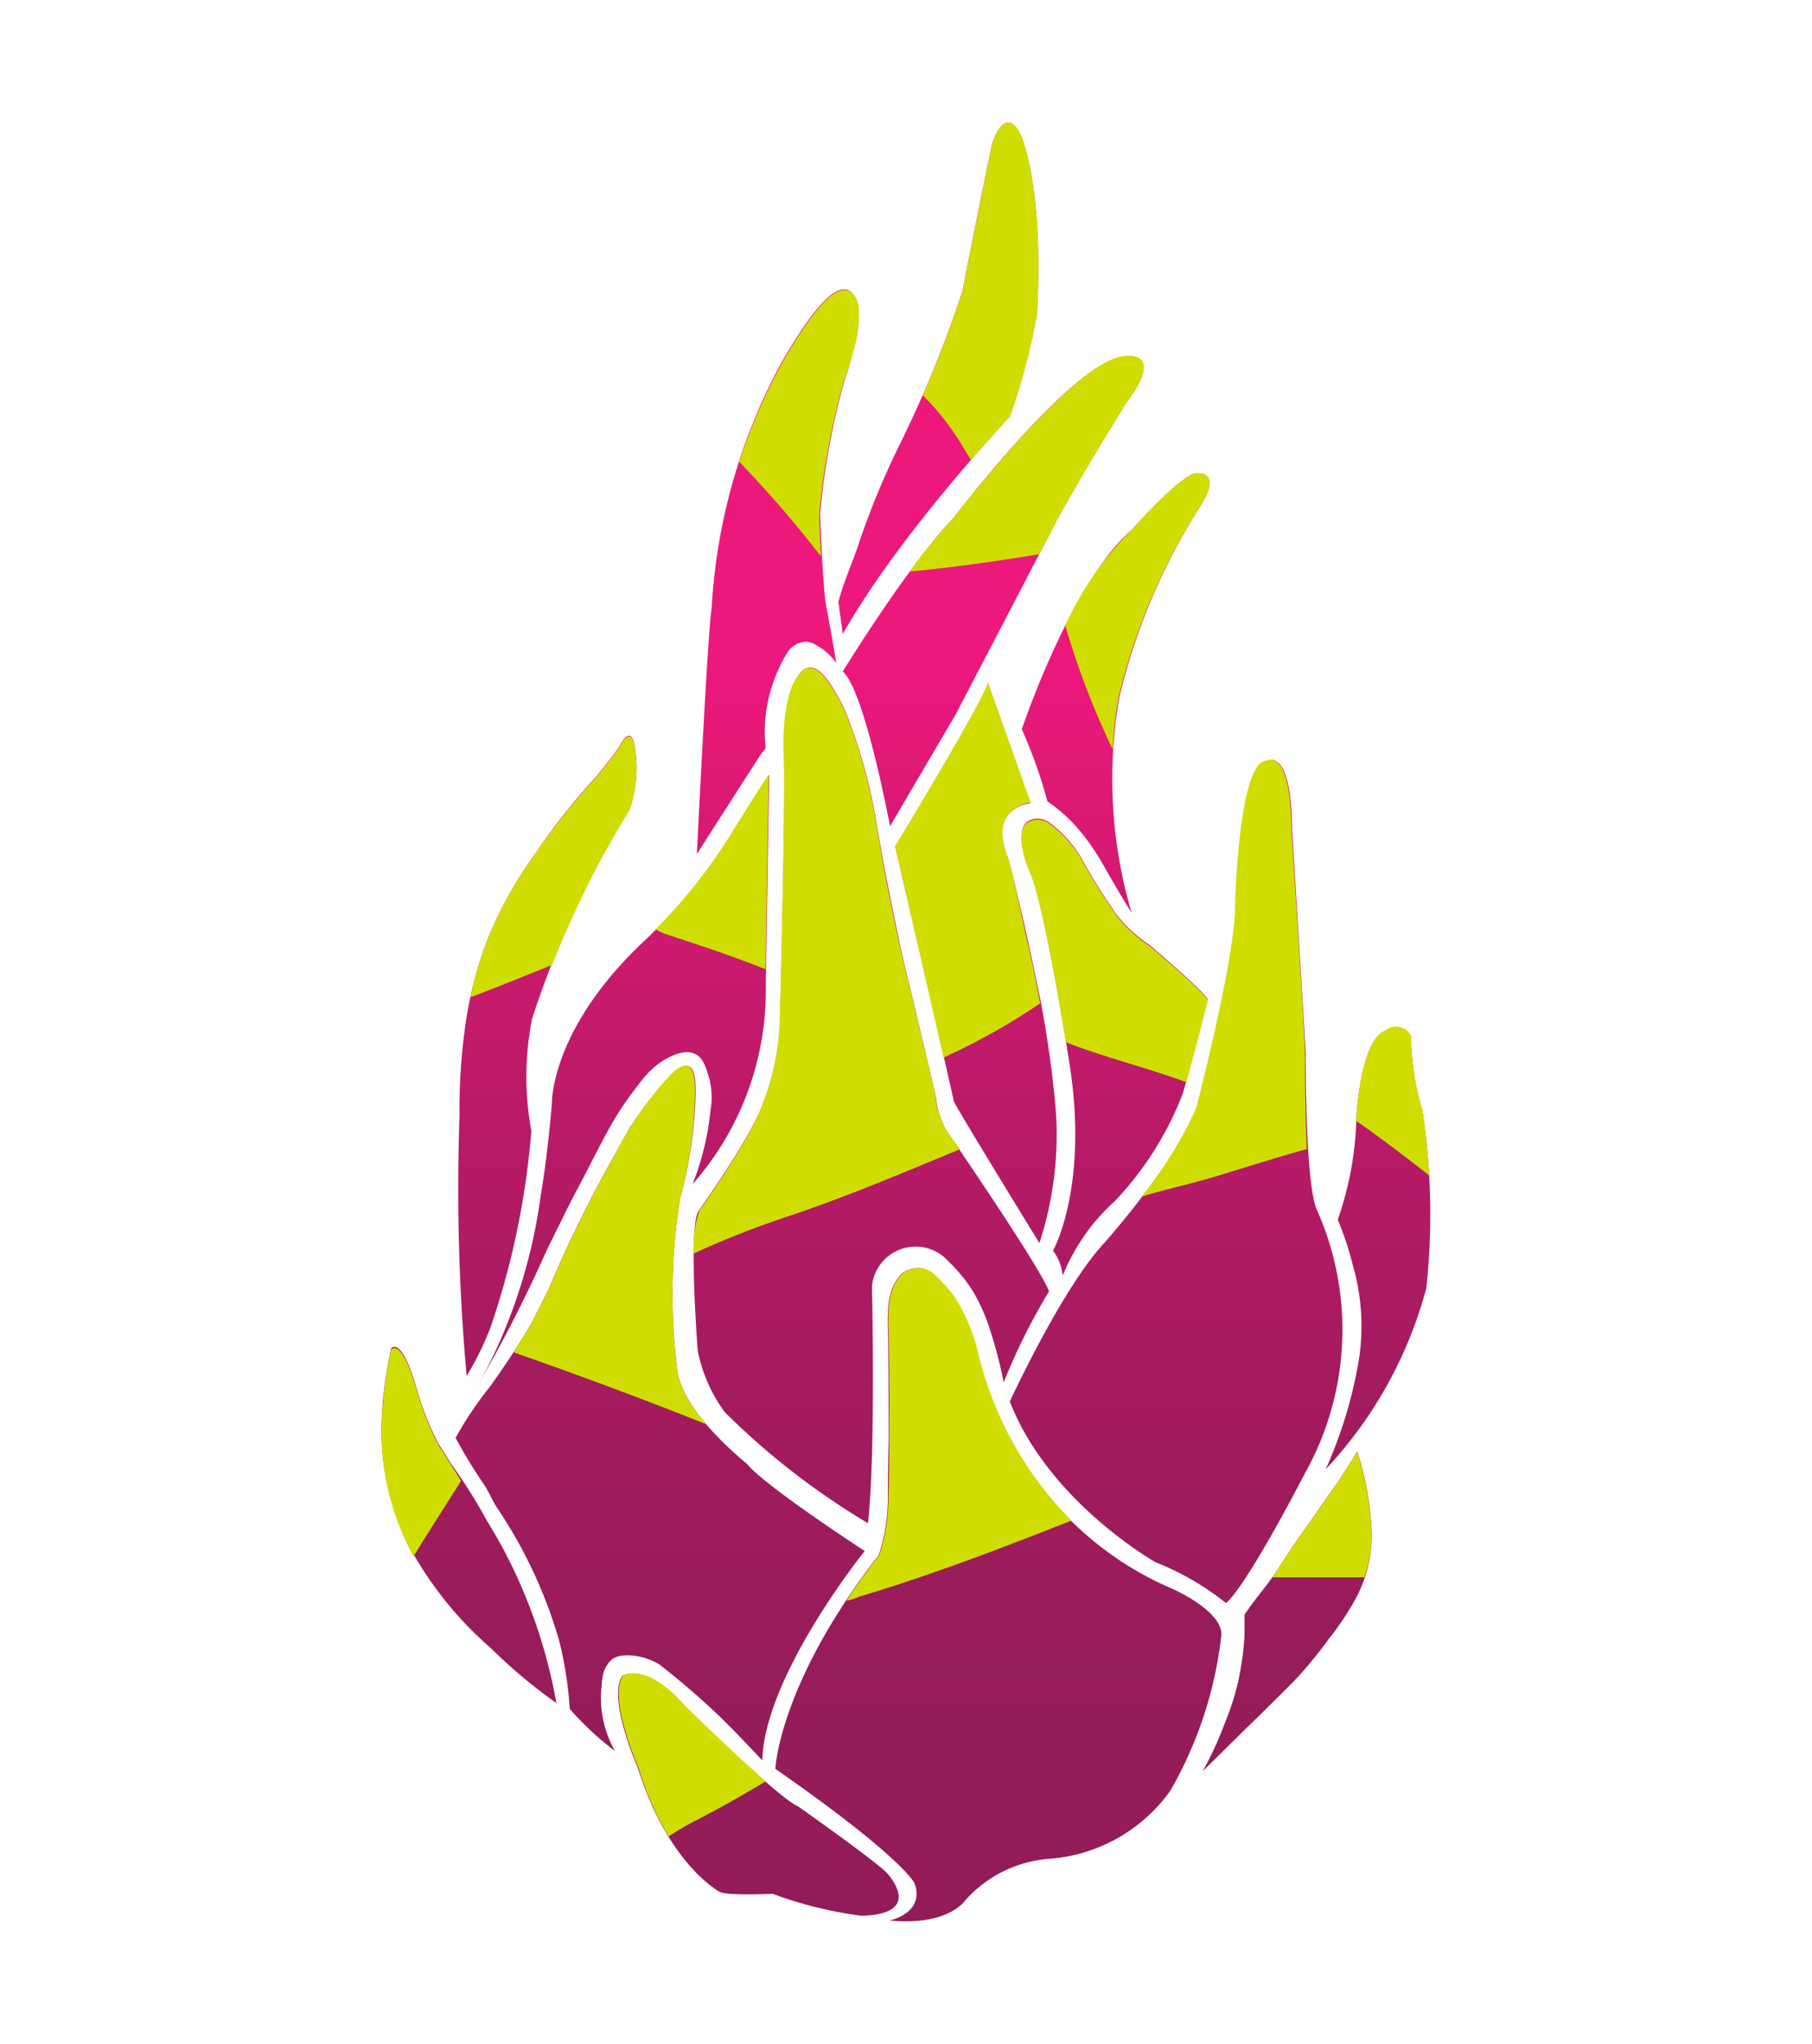 <svg id="Camada_1" data-name="Camada 1" xmlns="http://www.w3.org/2000/svg" xmlns:xlink="http://www.w3.org/1999/xlink" viewBox="0 0 133 150.05"><defs><style>.cls-1{fill:#a31d48;}.cls-2{fill:#c0ca42;}.cls-3{fill:url(#linear-gradient);}.cls-4{fill:url(#linear-gradient-2);}.cls-5{fill:url(#linear-gradient-3);}.cls-6{fill:url(#linear-gradient-4);}.cls-7{fill:url(#linear-gradient-5);}.cls-8{fill:url(#linear-gradient-6);}.cls-9{fill:url(#linear-gradient-7);}.cls-10{fill:#cfde00;}.cls-11{fill:url(#linear-gradient-8);}.cls-12{fill:url(#linear-gradient-9);}.cls-13{fill:url(#linear-gradient-10);}.cls-14{fill:url(#linear-gradient-11);}.cls-15{fill:url(#linear-gradient-12);}.cls-16{fill:url(#linear-gradient-13);}.cls-17{fill:url(#linear-gradient-14);}.cls-18{fill:url(#linear-gradient-15);}.cls-19{fill:url(#linear-gradient-16);}</style><linearGradient id="linear-gradient" x1="40.2" y1="150.78" x2="40.2" y2="39.52" gradientUnits="userSpaceOnUse"><stop offset="0.13" stop-color="#931c58"/><stop offset="0.28" stop-color="#981c5a"/><stop offset="0.46" stop-color="#a61b5f"/><stop offset="0.64" stop-color="#bd1a69"/><stop offset="0.83" stop-color="#dd1975"/><stop offset="0.92" stop-color="#ed187c"/></linearGradient><linearGradient id="linear-gradient-2" x1="45.76" y1="150.78" x2="45.76" y2="39.52" xlink:href="#linear-gradient"/><linearGradient id="linear-gradient-3" x1="48.45" y1="150.78" x2="48.45" y2="39.52" xlink:href="#linear-gradient"/><linearGradient id="linear-gradient-4" x1="55.71" y1="150.78" x2="55.71" y2="39.52" xlink:href="#linear-gradient"/><linearGradient id="linear-gradient-5" x1="73.28" y1="150.78" x2="73.28" y2="39.52" xlink:href="#linear-gradient"/><linearGradient id="linear-gradient-6" x1="94.48" y1="150.78" x2="94.48" y2="39.52" xlink:href="#linear-gradient"/><linearGradient id="linear-gradient-7" x1="34.42" y1="150.78" x2="34.42" y2="39.52" xlink:href="#linear-gradient"/><linearGradient id="linear-gradient-8" x1="86.3" y1="150.78" x2="86.3" y2="39.52" xlink:href="#linear-gradient"/><linearGradient id="linear-gradient-9" x1="101.15" y1="150.78" x2="101.15" y2="39.52" xlink:href="#linear-gradient"/><linearGradient id="linear-gradient-10" x1="63.95" y1="150.78" x2="63.95" y2="39.52" xlink:href="#linear-gradient"/><linearGradient id="linear-gradient-11" x1="81.82" y1="150.78" x2="81.82" y2="39.52" xlink:href="#linear-gradient"/><linearGradient id="linear-gradient-12" x1="81.9" y1="150.78" x2="81.9" y2="39.52" xlink:href="#linear-gradient"/><linearGradient id="linear-gradient-13" x1="71.61" y1="150.78" x2="71.61" y2="39.52" xlink:href="#linear-gradient"/><linearGradient id="linear-gradient-14" x1="57.1" y1="150.78" x2="57.1" y2="39.52" xlink:href="#linear-gradient"/><linearGradient id="linear-gradient-15" x1="68.88" y1="150.78" x2="68.88" y2="39.52" xlink:href="#linear-gradient"/><linearGradient id="linear-gradient-16" x1="72.91" y1="150.78" x2="72.91" y2="39.52" xlink:href="#linear-gradient"/></defs><title>logo-pitahaya-color</title><path class="cls-1" d="M60.6,86.73a13.5,13.5,0,0,1-.21-2A13.5,13.5,0,0,0,60.6,86.73Z"/><path class="cls-2" d="M60.43,83.28c0-.44.07-.91.14-1.41C60.5,82.37,60.45,82.84,60.43,83.28Z"/><path class="cls-2" d="M60.4,83.72q0-.12,0-.22Q60.41,83.6,60.4,83.72Z"/><path class="cls-3" d="M34.08,98.94a152.9,152.9,0,0,1-.35-17.08,43.4,43.4,0,0,1,.36-6.1,28.53,28.53,0,0,1,1.85-7.19,30.35,30.35,0,0,1,3.36-5.93A46.15,46.15,0,0,1,43.77,57s1.51-1.85,1.72-2.27c0,0,.8-1.64,1.09,0a9.38,9.38,0,0,1-.38,4.7c-1.13,1.81-2.27,3.84-3.38,6.07a69.87,69.87,0,0,0-3.77,9.29A21.82,21.82,0,0,0,39,83,58.89,58.89,0,0,1,36,97.44,22.69,22.69,0,0,1,34.25,101Z"/><path class="cls-4" d="M35.09,101.64A33.7,33.7,0,0,0,37,97.72a39.68,39.68,0,0,0,2.7-10.06s.45-2.44.81-6.68c0,0-.14-5.5,6.92-12.05a39.9,39.9,0,0,0,6.43-8s2.1-3.4,2.6-4.07c0,0-.25,14.7-.25,15.66a21.49,21.49,0,0,1-5.38,14.4c.23-.57.44-1.19.64-1.87a20.32,20.32,0,0,0,.68-3.53,5.6,5.6,0,0,0-.2-2.73c-.21-.62-.39-1.14-.87-1.4-1-.56-2.49.5-2.81.73a7.41,7.41,0,0,0-1.45,1.55A23,23,0,0,0,45.19,82c-.38.63-.78,1.33-2.39,4.48-1,1.85-1.5,2.94-2,3.92l-.69,1.41A103.47,103.47,0,0,1,35.09,101.64Z"/><path class="cls-5" d="M33.44,105.54a25.38,25.38,0,0,1,2.49-3.72s1.61-2.22,2.76-4.16c.52-.87.58-1.08,1.52-2.9a95.93,95.93,0,0,1,5-10.16c.31-.58.65-1.18,1-1.8A27.17,27.17,0,0,1,49,79.16c.35-.39,1-1.08,1.53-.9s.56,1.25.51,2.62A32.8,32.8,0,0,1,49.91,88a44.36,44.36,0,0,0-.21,12.43s-.13,2.65,5.17,7.05c0,0,.62,1.11,8.6,6.36,0,0-7.35,9.11-7.52,15.37-.94-1-2-2.13-3.12-3.22a57.56,57.56,0,0,0-4.44-3.83c-1.21-.73-2.9-.89-3.51-.33a2.11,2.11,0,0,0-.6,1,7.51,7.51,0,0,0-.14,1.07,7.9,7.9,0,0,0,1,4.62,21.92,21.92,0,0,1-3.32-3.09,27.84,27.84,0,0,0-.76-4.94,34.47,34.47,0,0,0-4.63-9.9c-.39-.65-.55-1.11-.94-1.68A38.82,38.82,0,0,1,33.44,105.54Z"/><path class="cls-6" d="M52.81,138.85s-3.78-2-6-9.12c0,0-2.22-5-1.15-6.71,0,0,1.64-1.15,4.56,2.17,0,0,6.85,6.75,8.37,7.4,0,0,5.91,4.17,6.53,4.91,0,0,2.83,3-1.89,3.11A29.31,29.31,0,0,1,56.71,139S53.28,139.16,52.81,138.85Z"/><path class="cls-7" d="M56.91,129.83s.24-6.24,7.59-15.69a13.56,13.56,0,0,0,.67-4.24q0-2.14.06-4.32,0-4-.05-7.81a13.77,13.77,0,0,1,0-1.52,5.14,5.14,0,0,1,.3-1.66,3.65,3.65,0,0,1,.7-1.1,2,2,0,0,1,1.39-.41c.66.08,1.11.56,1.71,1.2a7.35,7.35,0,0,1,.81,1,13.86,13.86,0,0,1,1.58,3.65,25.86,25.86,0,0,0,7.4,13.13l.2.18A23.77,23.77,0,0,0,86,116.59s3.7,1.6,3.65,3.4a29.42,29.42,0,0,1-3.74,11.43,12,12,0,0,1-8.73,5,9.19,9.19,0,0,0-6.34,3.07s-1.22,1.89-5.54,1.47c0,0,2.65-.55,1.81-2.77C67.09,138.22,66.42,136.45,56.91,129.83Z"/><path class="cls-8" d="M88.28,130,91,127.32c.88-.87,1.33-1.29,2.18-2.14,1.18-1.17,1.77-1.75,2.18-2.2a33.07,33.07,0,0,0,2.17-2.68,21.59,21.59,0,0,0,2-3,9.93,9.93,0,0,0,1.15-4.76,21.71,21.71,0,0,0-1.06-6h0l-.24.4c-.17.29-.28.45-.47.74-.33.5-.31.49-.5.79s-.45.65-.59.84-.66.94-1.61,2.32L95.23,113c-.48.71-.93,1.41-1,1.49-.41.64-.44.7-.65,1-.34.5-.59.82-.86,1.17s-.79,1-1.37,1.84c0,.34,0,.8,0,1.33a16,16,0,0,1-.15,1.77c-.12.88-.26,1.55-.31,1.79a20.06,20.06,0,0,1-1,3.11A26.12,26.12,0,0,1,88.28,130Z"/><path class="cls-9" d="M29.8,113.06a19.78,19.78,0,0,1-1.11-3,18.81,18.81,0,0,1-.63-6.49c0-.62.1-1.27.19-2,.13-.94.29-1.82.47-2.62a.39.39,0,0,1,.21-.09c.77-.06,1.54,2.64,1.71,3.28a21.81,21.81,0,0,0,1.58,3.9c.36.52.51.8.92,1.44a38.91,38.91,0,0,1,2.6,4.14c.46.75.92,1.54,1.36,2.38a38.34,38.34,0,0,1,3.74,11,37.77,37.77,0,0,1-4.78-4A26.84,26.84,0,0,1,29.8,113.06Z"/><path class="cls-10" d="M49.7,100.46A44.36,44.36,0,0,1,49.91,88,32.8,32.8,0,0,0,51,80.88c.05-1.36,0-2.43-.51-2.62s-1.18.51-1.53.9a27.17,27.17,0,0,0-2.73,3.63c-.39.62-.73,1.22-1,1.8a95.93,95.93,0,0,0-5,10.16c-.94,1.81-1,2-1.52,2.9-.32.53-.67,1.09-1,1.61,4.73,1.66,9.46,3.41,14.14,5.28C49.63,101.95,49.7,100.46,49.7,100.46Z"/><path class="cls-10" d="M56.21,130.74c-2.54-2.21-5.94-5.56-5.94-5.56-2.91-3.31-4.56-2.17-4.56-2.17-1.07,1.72,1.15,6.71,1.15,6.71a22.15,22.15,0,0,0,2.22,5.07,20.8,20.8,0,0,1,1.8-1.07C52.74,132.77,54.48,131.78,56.21,130.74Z"/><path class="cls-10" d="M78.64,111.61a26.15,26.15,0,0,1-6.93-12.68,13.86,13.86,0,0,0-1.58-3.65,7.35,7.35,0,0,0-.81-1c-.6-.64-1-1.12-1.71-1.2a2,2,0,0,0-1.39.41,3.65,3.65,0,0,0-.7,1.1,5.14,5.14,0,0,0-.3,1.66,13.77,13.77,0,0,0,0,1.52q.08,3.83.05,7.81,0,2.18-.06,4.32a13.56,13.56,0,0,1-.67,4.24c-.91,1.17-1.71,2.29-2.41,3.35a4.46,4.46,0,0,0,.91-.29C68.39,115.6,73.52,113.63,78.64,111.61Z"/><path class="cls-10" d="M100.67,112.57a21.71,21.71,0,0,0-1.06-6h0l-.24.4c-.17.29-.28.45-.47.74-.33.5-.31.49-.5.79s-.45.65-.59.84-.66.94-1.61,2.32L95.23,113c-.48.71-.93,1.41-1,1.49-.41.64-.44.7-.65,1l-.19.28h6.75A9.28,9.28,0,0,0,100.67,112.57Z"/><path class="cls-10" d="M33.14,107.57c-.41-.64-.55-.92-.92-1.44a21.81,21.81,0,0,1-1.58-3.9c-.17-.64-.94-3.33-1.71-3.28a.39.39,0,0,0-.21.09c-.18.8-.35,1.68-.47,2.62-.09.68-.15,1.34-.19,2a18.81,18.81,0,0,0,.63,6.49,19.78,19.78,0,0,0,1.11,3c.18.38.36.74.55,1.09,1.14-1.86,2.33-3.7,3.49-5.54C33.57,108.22,33.33,107.87,33.14,107.57Z"/><path class="cls-11" d="M74.12,102.87s3.81-8.29,6.94-11.65c0,0,5.15-5.77,6.78-9.85,0,0,2.86-11,2.86-14.78,0,0,.22-10.81,2.35-10.75,0,0,1.74-1.06,1.79,5.1,0,0,.84,13.49,1,16.35,0,0-.06,9.24.78,11.42a21.59,21.59,0,0,1-.84,19.43s-4.2,8.17-5.79,9.52a20.3,20.3,0,0,0-5.18-3S77,110.26,74.12,102.87Z"/><path class="cls-12" d="M98.19,89.52A24.26,24.26,0,0,0,99.56,82s.28-5.66,2.13-6.33a1.22,1.22,0,0,1,1.88.42,19.51,19.51,0,0,0,.84,5.46,50.28,50.28,0,0,1,.28,13,31.19,31.19,0,0,1-7.39,13.3,32.73,32.73,0,0,0,2.47-8.23,16.14,16.14,0,0,0-.48-6.78A22.89,22.89,0,0,0,98.19,89.52Z"/><path class="cls-13" d="M51.27,88.89S55.13,83.49,56,81a18.58,18.58,0,0,0,1.24-5.83s.45-16.64.29-20.18c0-.76,0-4.19,1.19-5.58a1.1,1.1,0,0,1,.67-.41c.8-.09,1.56,1.17,2,1.92a10.36,10.36,0,0,1,.82,1.7,39.78,39.78,0,0,1,1.38,4.26c.51,2,.77,3.61.8,3.84.33,2,.89,5,1.86,9.5,0,0,2.43,10.11,2.47,10.48A6,6,0,0,0,69.48,83S76.3,92.92,77,94.78a45.86,45.86,0,0,0-3.33,6.68,31,31,0,0,0-.9-3.52,14,14,0,0,0-1.26-3,11.06,11.06,0,0,0-1.87-2.33A3.22,3.22,0,0,0,64,94.41s.29,12.11-.29,17.39a54,54,0,0,1-10.5-8.14,11.19,11.19,0,0,1-2-4.55S50.51,90.06,51.27,88.89Z"/><path class="cls-10" d="M68.7,80.73c0-.37-2.47-10.48-2.47-10.48-1-4.45-1.53-7.48-1.86-9.5,0-.23-.3-1.8-.8-3.84a39.78,39.78,0,0,0-1.38-4.26,10.36,10.36,0,0,0-.82-1.7c-.46-.76-1.21-2-2-1.92a1.1,1.1,0,0,0-.67.41c-1.24,1.39-1.21,4.82-1.19,5.58.17,3.54-.29,20.18-.29,20.18A18.58,18.58,0,0,1,56,81c-.83,2.48-4.68,7.88-4.68,7.88A8.47,8.47,0,0,0,50.93,92a65.63,65.63,0,0,1,7-2.75c4.29-1.44,8.39-3.19,12.54-4.9L69.48,83A6,6,0,0,1,68.7,80.73Z"/><path class="cls-14" d="M77.29,91.8S80,87,78.44,77.7c0,0-1.79-11.54-2.89-13.82-.72-1.71-.73-3.19-.15-3.57a1.46,1.46,0,0,1,.87-.22,1.48,1.48,0,0,1,.79.31,9.06,9.06,0,0,1,1.13,1,9.82,9.82,0,0,1,1.46,2.08c.46.82,1.16,2,2.21,3.52a9.43,9.43,0,0,0,.65.78,10.25,10.25,0,0,0,1.85,1.57s3.95,3.34,4.29,4q-.4,1.58-.82,3.19-.49,1.87-1,3.69a24,24,0,0,1-5,7.93A14.8,14.8,0,0,0,78,93.63,3.55,3.55,0,0,0,77.29,91.8Z"/><path class="cls-15" d="M75,53.53s3.58-10.76,8.06-14.63c0,0,3-3.42,4.54-4.14,0,0,2.24-.45.56,2.3a45.91,45.91,0,0,0-6,14.11A34.75,34.75,0,0,0,83.06,67c-.27-.44-.68-1.1-1.17-1.93-.92-1.57-1.08-1.94-1.66-2.79a13.3,13.3,0,0,0-1.67-2.07,11.91,11.91,0,0,0-1.68-1.39A35.42,35.42,0,0,0,75,53.53Z"/><path class="cls-16" d="M65.71,62.14s6.42-10.59,6.81-12l3.12,8.82S72.43,59.2,74,63q.7,2.67,1.34,5.55.53,2.42,1,4.72c.23,1.19.53,2.86.79,4.87.07.5.33,2.59.41,4.1a25.64,25.64,0,0,1-1.25,9S70,81,70,80.81,65.71,62.14,65.71,62.14Z"/><path class="cls-10" d="M95.79,77.28c-.11-2.86-1-16.35-1-16.35-.06-6.16-1.79-5.1-1.79-5.1-2.13-.06-2.35,10.75-2.35,10.75,0,3.81-2.86,14.78-2.86,14.78a30.88,30.88,0,0,1-4,6.47c1.77-.55,3.59-.92,5.46-1.49,2.28-.69,4.45-1.39,6.67-2C95.76,81,95.79,77.28,95.79,77.28Z"/><path class="cls-10" d="M104.41,81.51a19.51,19.51,0,0,1-.84-5.46,1.22,1.22,0,0,0-1.88-.42C99.84,76.3,99.56,82,99.56,82v.28c1.83,1.28,3.59,2.62,5.35,4C104.73,83.45,104.41,81.51,104.41,81.51Z"/><path class="cls-10" d="M88.65,73.42c-.34-.7-4.29-4-4.29-4a10.26,10.26,0,0,1-1.85-1.57,9.43,9.43,0,0,1-.65-.78c-1.05-1.52-1.75-2.7-2.21-3.52a9.82,9.82,0,0,0-1.46-2.08,9.06,9.06,0,0,0-1.13-1,1.48,1.48,0,0,0-.79-.31,1.46,1.46,0,0,0-.87.22c-.58.39-.57,1.86.15,3.57.88,1.81,2.19,9.5,2.69,12.55,2.89,1.13,5.89,1.85,8.84,2.93q.38-1.37.74-2.77Q88.25,75,88.65,73.42Z"/><path class="cls-10" d="M76.35,73.64l-.07-.36q-.43-2.3-1-4.72Q74.68,65.67,74,63c-1.54-3.8,1.65-4.09,1.65-4.09L72.51,50.1c-.39,1.46-6.81,12-6.81,12s2.35,10.21,3.56,15.53l.51-.25A47.07,47.07,0,0,0,76.35,73.64Z"/><path class="cls-17" d="M51.15,62.7s.8-16.49,1.08-18a42.76,42.76,0,0,1,5-17.85q3.41-6,4.93-5.58.52.15.81,1a8.06,8.06,0,0,1,0,1.77,9.93,9.93,0,0,1-.33,1.65A21.51,21.51,0,0,1,62,27.89c-.34,1.19-.65,2.47-.93,3.83a54.34,54.34,0,0,0-.88,6s.22,5.82.45,6.72c0,0,.67,3.64.73,4.23A3.84,3.84,0,0,0,60,47.41a1.63,1.63,0,0,0-.88-.31,1.69,1.69,0,0,0-1.29.74A10,10,0,0,0,57.2,49a11,11,0,0,0-1,5.91l-.35.45S51.37,62.31,51.15,62.7Z"/><path class="cls-10" d="M88.16,37.06c1.68-2.74-.56-2.3-.56-2.3-1.57.73-4.54,4.14-4.54,4.14a23.75,23.75,0,0,0-4.87,7A58.85,58.85,0,0,0,81.67,55a29.94,29.94,0,0,1,.44-3.86A45.91,45.91,0,0,1,88.16,37.06Z"/><path class="cls-10" d="M63,22.32q-.3-.9-.81-1-1.52-.45-4.93,5.58a43.3,43.3,0,0,0-3,7c2.12,2.19,4.13,4.52,6,6.94-.08-1.56-.14-3-.14-3a54.34,54.34,0,0,1,.88-6c.28-1.36.59-2.64.93-3.83a21.51,21.51,0,0,0,.69-2.16A9.93,9.93,0,0,0,63,24.08,8.07,8.07,0,0,0,63,22.32Z"/><path class="cls-18" d="M61.54,44.19c.37-1.49,1-2.78,1.54-4.43a58.88,58.88,0,0,1,2.89-7c.72-1.45,1.44-3,2.13-4.62,1-2.36,1.84-4.63,2.54-6.76,0,0,1.34-6.83,2.18-10.81,0,0,.9-3,2.07-.73,0,0,1.74,3.53,1.23,13.16a48,48,0,0,1-2,7.58s-8,8.44-12.26,15.95Z"/><path class="cls-10" d="M46.2,59.48a9.38,9.38,0,0,0,.38-4.7c-.29-1.64-1.09,0-1.09,0-.21.42-1.72,2.27-1.72,2.27a46.15,46.15,0,0,0-4.47,5.6,30.35,30.35,0,0,0-3.36,5.93,26.12,26.12,0,0,0-1.41,4.62c2-.76,4-1.57,6-2.38.66-1.68,1.43-3.45,2.32-5.26C43.93,63.31,45.08,61.29,46.2,59.48Z"/><path class="cls-10" d="M56.19,71.14c.06-3.89.23-14.27.23-14.27-.5.67-2.6,4.07-2.6,4.07a38.11,38.11,0,0,1-5.71,7.27,5.27,5.27,0,0,0,.72.34C51.32,69.36,53.78,70.18,56.19,71.14Z"/><path class="cls-10" d="M76.13,23c.5-9.63-1.23-13.16-1.23-13.16-1.18-2.3-2.07.73-2.07.73-.84,4-2.18,10.81-2.18,10.81-.7,2.13-1.54,4.4-2.54,6.76l-.38.87a19.49,19.49,0,0,1,3.16,4.14l.38.61c1.69-1.95,2.86-3.18,2.86-3.18A48,48,0,0,0,76.13,23Z"/><path class="cls-19" d="M61.86,49.28S66.64,41.48,70,38c0,0,9-11.84,12.65-11.84,0,0,2.88-.39,0,3.42,0,0-4.28,6.89-5.68,9.77l-6.83,13.1s-4.82,8.2-4.87,8.29l.06-.08S63.49,50.73,61.86,49.28Z"/><path class="cls-10" d="M77,39.32c1.4-2.88,5.68-9.77,5.68-9.77,2.88-3.81,0-3.42,0-3.42C79.07,26.13,70,38,70,38a40.13,40.13,0,0,0-3.23,3.95c3.18-.3,6.35-.75,9.5-1.27Z"/></svg>